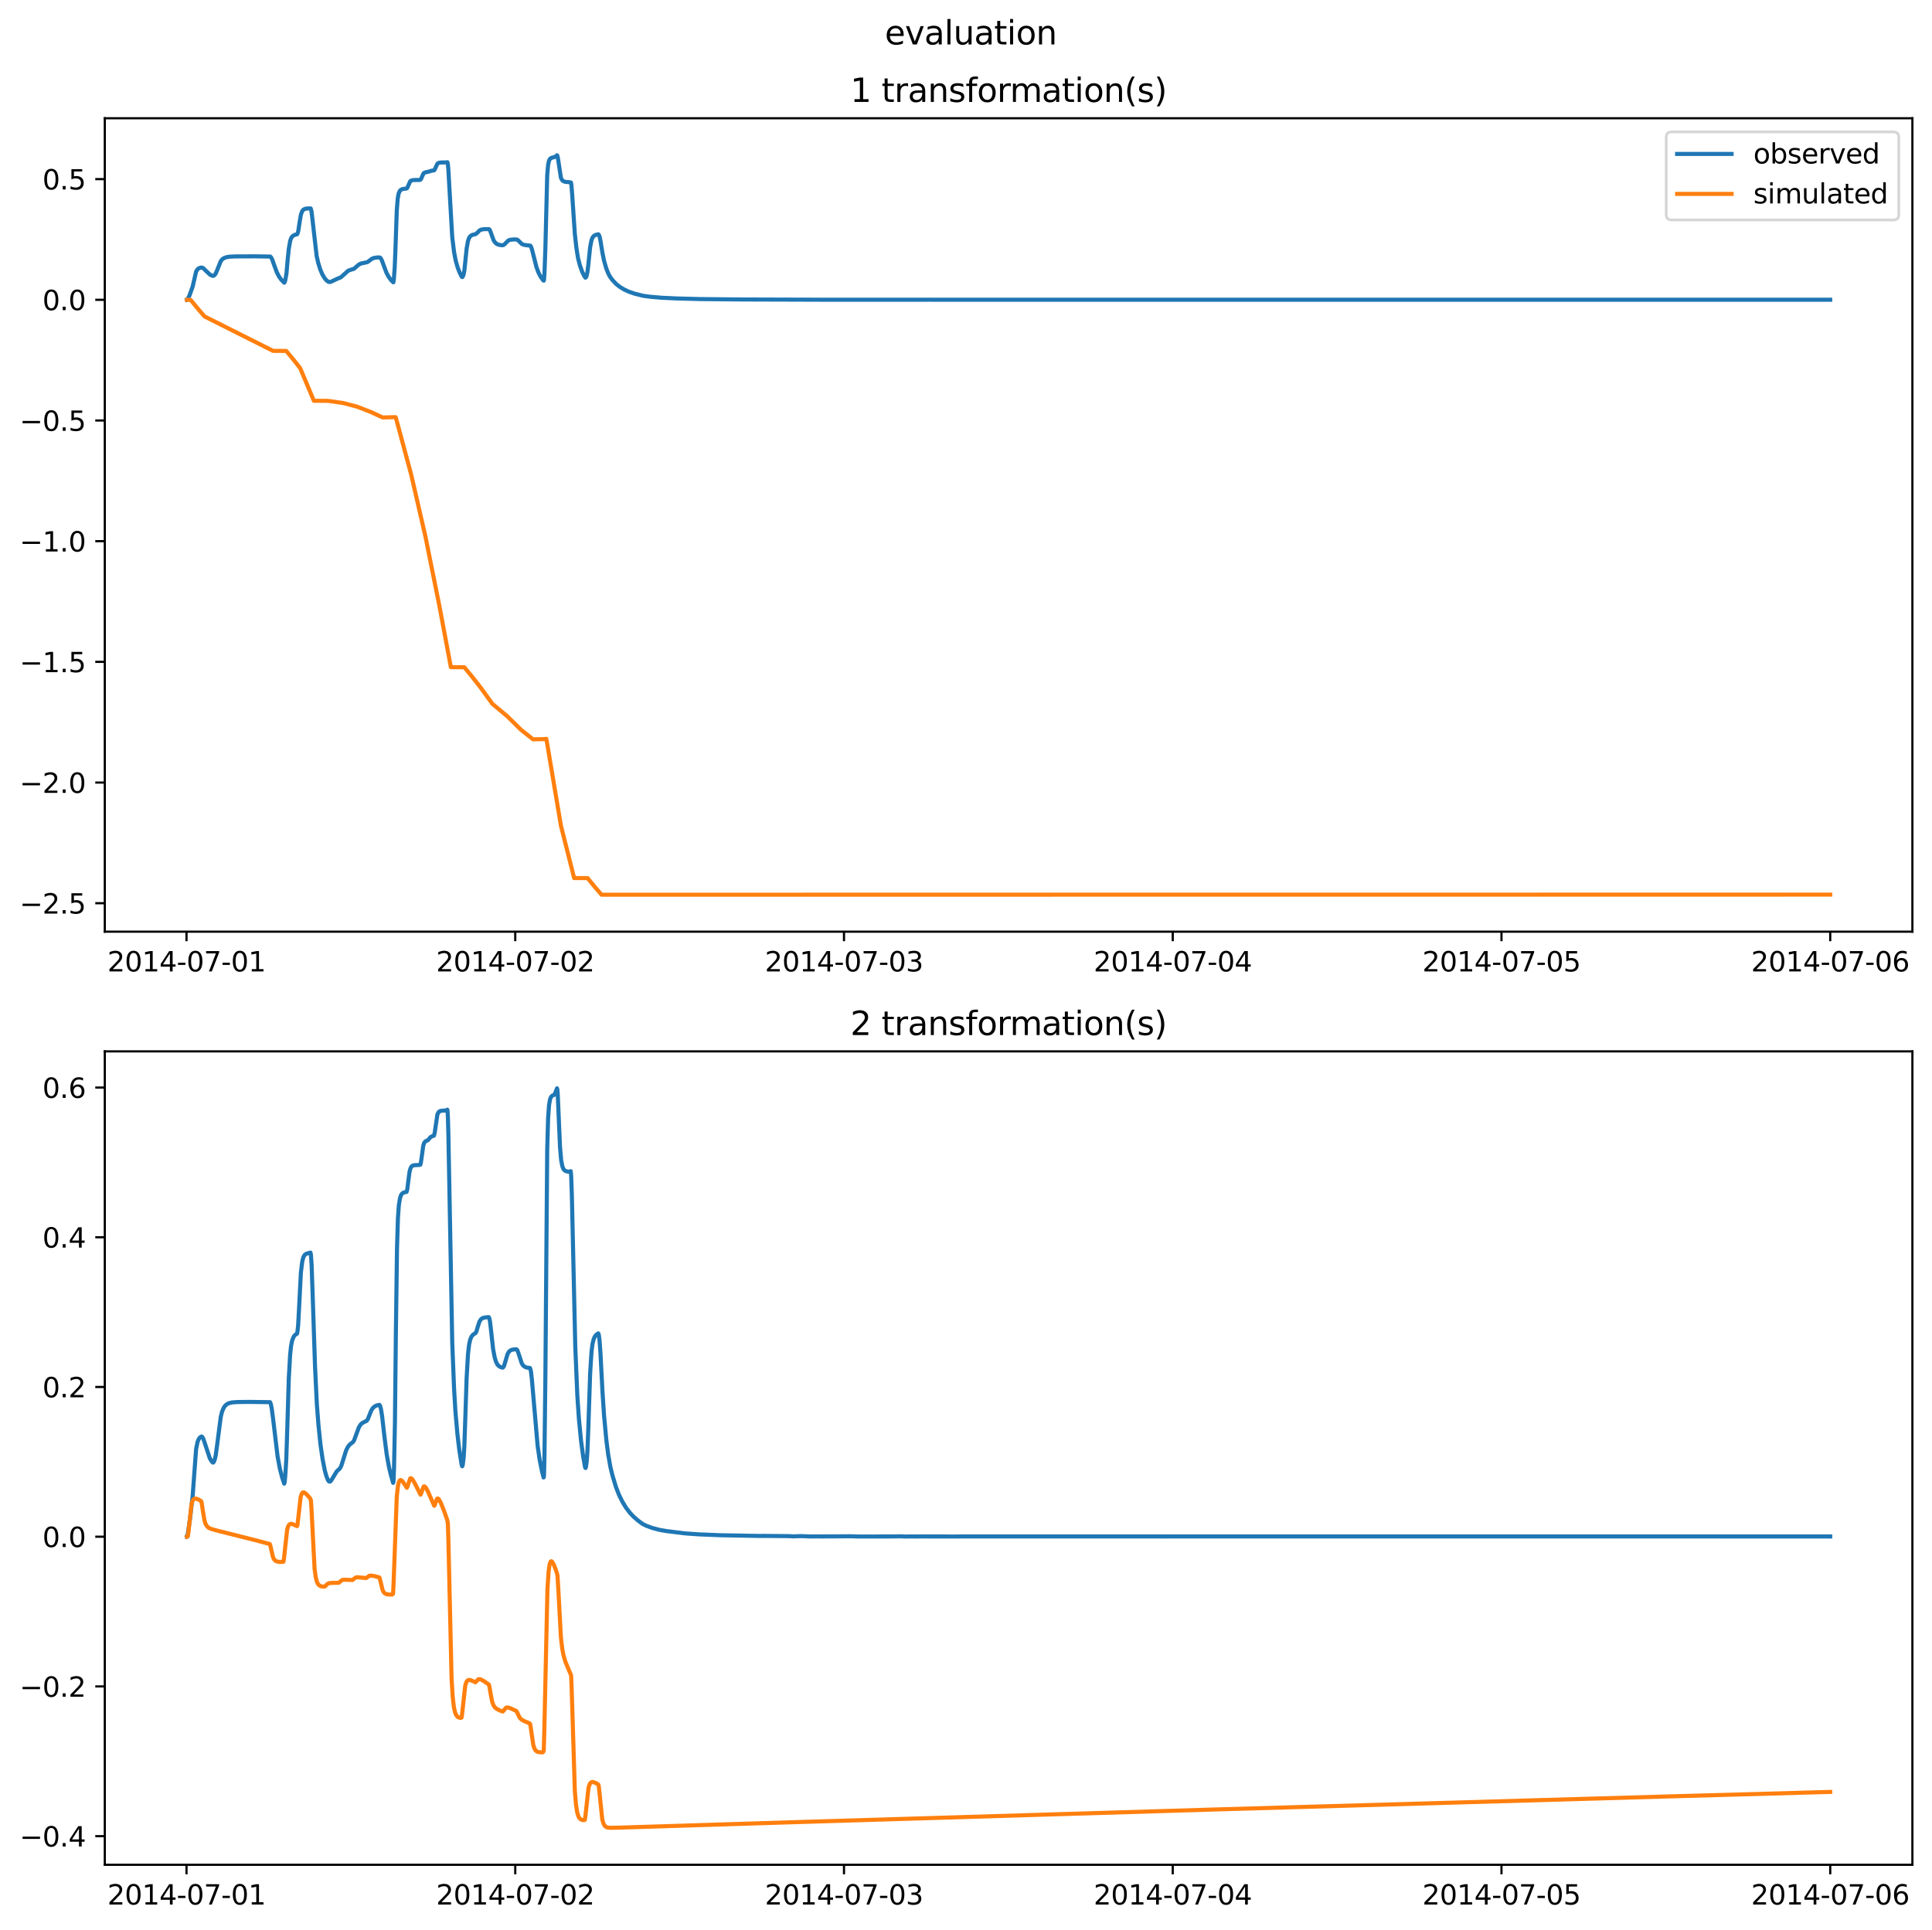 <?xml version="1.0" encoding="utf-8" standalone="no"?>
<!DOCTYPE svg PUBLIC "-//W3C//DTD SVG 1.1//EN"
  "http://www.w3.org/Graphics/SVG/1.1/DTD/svg11.dtd">
<svg xmlns:xlink="http://www.w3.org/1999/xlink" width="709.436pt" height="708.798pt" viewBox="0 0 709.436 708.798" xmlns="http://www.w3.org/2000/svg" version="1.1">
 <defs>
  <style type="text/css">*{stroke-linejoin: round; stroke-linecap: butt}</style>
 </defs>
 <g id="figure_1">
  <g id="patch_1">
   <path d="M 0 708.798 
L 709.436 708.798 
L 709.436 0 
L 0 0 
z
" style="fill: #ffffff"/>
  </g>
  <g id="axes_1">
   <g id="patch_2">
    <path d="M 38.483 342.2 
L 702.236 342.2 
L 702.236 43.44 
L 38.483 43.44 
z
" style="fill: #ffffff"/>
   </g>
   <g id="matplotlib.axis_1">
    <g id="xtick_1">
     <g id="line2d_1">
      <defs>
       <path id="ma57e300148" d="M 0 0 
L 0 3.5 
" style="stroke: #000000; stroke-width: 0.8"/>
      </defs>
      <g>
       <use xlink:href="#ma57e300148" x="68.486" y="342.2" style="stroke: #000000; stroke-width: 0.8"/>
      </g>
     </g>
     <g id="text_1">
      <!-- 2014-07-01 -->
      <g transform="translate(39.428 356.798) scale(0.1 -0.1)">
       <defs>
        <path id="DejaVuSans-32" d="M 1228 531 
L 3431 531 
L 3431 0 
L 469 0 
L 469 531 
Q 828 903 1448 1529 
Q 2069 2156 2228 2338 
Q 2531 2678 2651 2914 
Q 2772 3150 2772 3378 
Q 2772 3750 2511 3984 
Q 2250 4219 1831 4219 
Q 1534 4219 1204 4116 
Q 875 4013 500 3803 
L 500 4441 
Q 881 4594 1212 4672 
Q 1544 4750 1819 4750 
Q 2544 4750 2975 4387 
Q 3406 4025 3406 3419 
Q 3406 3131 3298 2873 
Q 3191 2616 2906 2266 
Q 2828 2175 2409 1742 
Q 1991 1309 1228 531 
z
" transform="scale(0.016)"/>
        <path id="DejaVuSans-30" d="M 2034 4250 
Q 1547 4250 1301 3770 
Q 1056 3291 1056 2328 
Q 1056 1369 1301 889 
Q 1547 409 2034 409 
Q 2525 409 2770 889 
Q 3016 1369 3016 2328 
Q 3016 3291 2770 3770 
Q 2525 4250 2034 4250 
z
M 2034 4750 
Q 2819 4750 3233 4129 
Q 3647 3509 3647 2328 
Q 3647 1150 3233 529 
Q 2819 -91 2034 -91 
Q 1250 -91 836 529 
Q 422 1150 422 2328 
Q 422 3509 836 4129 
Q 1250 4750 2034 4750 
z
" transform="scale(0.016)"/>
        <path id="DejaVuSans-31" d="M 794 531 
L 1825 531 
L 1825 4091 
L 703 3866 
L 703 4441 
L 1819 4666 
L 2450 4666 
L 2450 531 
L 3481 531 
L 3481 0 
L 794 0 
L 794 531 
z
" transform="scale(0.016)"/>
        <path id="DejaVuSans-34" d="M 2419 4116 
L 825 1625 
L 2419 1625 
L 2419 4116 
z
M 2253 4666 
L 3047 4666 
L 3047 1625 
L 3713 1625 
L 3713 1100 
L 3047 1100 
L 3047 0 
L 2419 0 
L 2419 1100 
L 313 1100 
L 313 1709 
L 2253 4666 
z
" transform="scale(0.016)"/>
        <path id="DejaVuSans-2d" d="M 313 2009 
L 1997 2009 
L 1997 1497 
L 313 1497 
L 313 2009 
z
" transform="scale(0.016)"/>
        <path id="DejaVuSans-37" d="M 525 4666 
L 3525 4666 
L 3525 4397 
L 1831 0 
L 1172 0 
L 2766 4134 
L 525 4134 
L 525 4666 
z
" transform="scale(0.016)"/>
       </defs>
       <use xlink:href="#DejaVuSans-32"/>
       <use xlink:href="#DejaVuSans-30" x="63.623"/>
       <use xlink:href="#DejaVuSans-31" x="127.246"/>
       <use xlink:href="#DejaVuSans-34" x="190.869"/>
       <use xlink:href="#DejaVuSans-2d" x="254.492"/>
       <use xlink:href="#DejaVuSans-30" x="290.576"/>
       <use xlink:href="#DejaVuSans-37" x="354.199"/>
       <use xlink:href="#DejaVuSans-2d" x="417.822"/>
       <use xlink:href="#DejaVuSans-30" x="453.906"/>
       <use xlink:href="#DejaVuSans-31" x="517.529"/>
      </g>
     </g>
    </g>
    <g id="xtick_2">
     <g id="line2d_2">
      <g>
       <use xlink:href="#ma57e300148" x="189.202" y="342.2" style="stroke: #000000; stroke-width: 0.8"/>
      </g>
     </g>
     <g id="text_2">
      <!-- 2014-07-02 -->
      <g transform="translate(160.144 356.798) scale(0.1 -0.1)">
       <use xlink:href="#DejaVuSans-32"/>
       <use xlink:href="#DejaVuSans-30" x="63.623"/>
       <use xlink:href="#DejaVuSans-31" x="127.246"/>
       <use xlink:href="#DejaVuSans-34" x="190.869"/>
       <use xlink:href="#DejaVuSans-2d" x="254.492"/>
       <use xlink:href="#DejaVuSans-30" x="290.576"/>
       <use xlink:href="#DejaVuSans-37" x="354.199"/>
       <use xlink:href="#DejaVuSans-2d" x="417.822"/>
       <use xlink:href="#DejaVuSans-30" x="453.906"/>
       <use xlink:href="#DejaVuSans-32" x="517.529"/>
      </g>
     </g>
    </g>
    <g id="xtick_3">
     <g id="line2d_3">
      <g>
       <use xlink:href="#ma57e300148" x="309.918" y="342.2" style="stroke: #000000; stroke-width: 0.8"/>
      </g>
     </g>
     <g id="text_3">
      <!-- 2014-07-03 -->
      <g transform="translate(280.86 356.798) scale(0.1 -0.1)">
       <defs>
        <path id="DejaVuSans-33" d="M 2597 2516 
Q 3050 2419 3304 2112 
Q 3559 1806 3559 1356 
Q 3559 666 3084 287 
Q 2609 -91 1734 -91 
Q 1441 -91 1130 -33 
Q 819 25 488 141 
L 488 750 
Q 750 597 1062 519 
Q 1375 441 1716 441 
Q 2309 441 2620 675 
Q 2931 909 2931 1356 
Q 2931 1769 2642 2001 
Q 2353 2234 1838 2234 
L 1294 2234 
L 1294 2753 
L 1863 2753 
Q 2328 2753 2575 2939 
Q 2822 3125 2822 3475 
Q 2822 3834 2567 4026 
Q 2313 4219 1838 4219 
Q 1578 4219 1281 4162 
Q 984 4106 628 3988 
L 628 4550 
Q 988 4650 1302 4700 
Q 1616 4750 1894 4750 
Q 2613 4750 3031 4423 
Q 3450 4097 3450 3541 
Q 3450 3153 3228 2886 
Q 3006 2619 2597 2516 
z
" transform="scale(0.016)"/>
       </defs>
       <use xlink:href="#DejaVuSans-32"/>
       <use xlink:href="#DejaVuSans-30" x="63.623"/>
       <use xlink:href="#DejaVuSans-31" x="127.246"/>
       <use xlink:href="#DejaVuSans-34" x="190.869"/>
       <use xlink:href="#DejaVuSans-2d" x="254.492"/>
       <use xlink:href="#DejaVuSans-30" x="290.576"/>
       <use xlink:href="#DejaVuSans-37" x="354.199"/>
       <use xlink:href="#DejaVuSans-2d" x="417.822"/>
       <use xlink:href="#DejaVuSans-30" x="453.906"/>
       <use xlink:href="#DejaVuSans-33" x="517.529"/>
      </g>
     </g>
    </g>
    <g id="xtick_4">
     <g id="line2d_4">
      <g>
       <use xlink:href="#ma57e300148" x="430.634" y="342.2" style="stroke: #000000; stroke-width: 0.8"/>
      </g>
     </g>
     <g id="text_4">
      <!-- 2014-07-04 -->
      <g transform="translate(401.576 356.798) scale(0.1 -0.1)">
       <use xlink:href="#DejaVuSans-32"/>
       <use xlink:href="#DejaVuSans-30" x="63.623"/>
       <use xlink:href="#DejaVuSans-31" x="127.246"/>
       <use xlink:href="#DejaVuSans-34" x="190.869"/>
       <use xlink:href="#DejaVuSans-2d" x="254.492"/>
       <use xlink:href="#DejaVuSans-30" x="290.576"/>
       <use xlink:href="#DejaVuSans-37" x="354.199"/>
       <use xlink:href="#DejaVuSans-2d" x="417.822"/>
       <use xlink:href="#DejaVuSans-30" x="453.906"/>
       <use xlink:href="#DejaVuSans-34" x="517.529"/>
      </g>
     </g>
    </g>
    <g id="xtick_5">
     <g id="line2d_5">
      <g>
       <use xlink:href="#ma57e300148" x="551.35" y="342.2" style="stroke: #000000; stroke-width: 0.8"/>
      </g>
     </g>
     <g id="text_5">
      <!-- 2014-07-05 -->
      <g transform="translate(522.292 356.798) scale(0.1 -0.1)">
       <defs>
        <path id="DejaVuSans-35" d="M 691 4666 
L 3169 4666 
L 3169 4134 
L 1269 4134 
L 1269 2991 
Q 1406 3038 1543 3061 
Q 1681 3084 1819 3084 
Q 2600 3084 3056 2656 
Q 3513 2228 3513 1497 
Q 3513 744 3044 326 
Q 2575 -91 1722 -91 
Q 1428 -91 1123 -41 
Q 819 9 494 109 
L 494 744 
Q 775 591 1075 516 
Q 1375 441 1709 441 
Q 2250 441 2565 725 
Q 2881 1009 2881 1497 
Q 2881 1984 2565 2268 
Q 2250 2553 1709 2553 
Q 1456 2553 1204 2497 
Q 953 2441 691 2322 
L 691 4666 
z
" transform="scale(0.016)"/>
       </defs>
       <use xlink:href="#DejaVuSans-32"/>
       <use xlink:href="#DejaVuSans-30" x="63.623"/>
       <use xlink:href="#DejaVuSans-31" x="127.246"/>
       <use xlink:href="#DejaVuSans-34" x="190.869"/>
       <use xlink:href="#DejaVuSans-2d" x="254.492"/>
       <use xlink:href="#DejaVuSans-30" x="290.576"/>
       <use xlink:href="#DejaVuSans-37" x="354.199"/>
       <use xlink:href="#DejaVuSans-2d" x="417.822"/>
       <use xlink:href="#DejaVuSans-30" x="453.906"/>
       <use xlink:href="#DejaVuSans-35" x="517.529"/>
      </g>
     </g>
    </g>
    <g id="xtick_6">
     <g id="line2d_6">
      <g>
       <use xlink:href="#ma57e300148" x="672.066" y="342.2" style="stroke: #000000; stroke-width: 0.8"/>
      </g>
     </g>
     <g id="text_6">
      <!-- 2014-07-06 -->
      <g transform="translate(643.008 356.798) scale(0.1 -0.1)">
       <defs>
        <path id="DejaVuSans-36" d="M 2113 2584 
Q 1688 2584 1439 2293 
Q 1191 2003 1191 1497 
Q 1191 994 1439 701 
Q 1688 409 2113 409 
Q 2538 409 2786 701 
Q 3034 994 3034 1497 
Q 3034 2003 2786 2293 
Q 2538 2584 2113 2584 
z
M 3366 4563 
L 3366 3988 
Q 3128 4100 2886 4159 
Q 2644 4219 2406 4219 
Q 1781 4219 1451 3797 
Q 1122 3375 1075 2522 
Q 1259 2794 1537 2939 
Q 1816 3084 2150 3084 
Q 2853 3084 3261 2657 
Q 3669 2231 3669 1497 
Q 3669 778 3244 343 
Q 2819 -91 2113 -91 
Q 1303 -91 875 529 
Q 447 1150 447 2328 
Q 447 3434 972 4092 
Q 1497 4750 2381 4750 
Q 2619 4750 2861 4703 
Q 3103 4656 3366 4563 
z
" transform="scale(0.016)"/>
       </defs>
       <use xlink:href="#DejaVuSans-32"/>
       <use xlink:href="#DejaVuSans-30" x="63.623"/>
       <use xlink:href="#DejaVuSans-31" x="127.246"/>
       <use xlink:href="#DejaVuSans-34" x="190.869"/>
       <use xlink:href="#DejaVuSans-2d" x="254.492"/>
       <use xlink:href="#DejaVuSans-30" x="290.576"/>
       <use xlink:href="#DejaVuSans-37" x="354.199"/>
       <use xlink:href="#DejaVuSans-2d" x="417.822"/>
       <use xlink:href="#DejaVuSans-30" x="453.906"/>
       <use xlink:href="#DejaVuSans-36" x="517.529"/>
      </g>
     </g>
    </g>
   </g>
   <g id="matplotlib.axis_2">
    <g id="ytick_1">
     <g id="line2d_7">
      <defs>
       <path id="m53022ebd0b" d="M 0 0 
L -3.5 0 
" style="stroke: #000000; stroke-width: 0.8"/>
      </defs>
      <g>
       <use xlink:href="#m53022ebd0b" x="38.483" y="331.745" style="stroke: #000000; stroke-width: 0.8"/>
      </g>
     </g>
     <g id="text_7">
      <!-- −2.5 -->
      <g transform="translate(7.2 335.544) scale(0.1 -0.1)">
       <defs>
        <path id="DejaVuSans-2212" d="M 678 2272 
L 4684 2272 
L 4684 1741 
L 678 1741 
L 678 2272 
z
" transform="scale(0.016)"/>
        <path id="DejaVuSans-2e" d="M 684 794 
L 1344 794 
L 1344 0 
L 684 0 
L 684 794 
z
" transform="scale(0.016)"/>
       </defs>
       <use xlink:href="#DejaVuSans-2212"/>
       <use xlink:href="#DejaVuSans-32" x="83.789"/>
       <use xlink:href="#DejaVuSans-2e" x="147.412"/>
       <use xlink:href="#DejaVuSans-35" x="179.199"/>
      </g>
     </g>
    </g>
    <g id="ytick_2">
     <g id="line2d_8">
      <g>
       <use xlink:href="#m53022ebd0b" x="38.483" y="287.419" style="stroke: #000000; stroke-width: 0.8"/>
      </g>
     </g>
     <g id="text_8">
      <!-- −2.0 -->
      <g transform="translate(7.2 291.218) scale(0.1 -0.1)">
       <use xlink:href="#DejaVuSans-2212"/>
       <use xlink:href="#DejaVuSans-32" x="83.789"/>
       <use xlink:href="#DejaVuSans-2e" x="147.412"/>
       <use xlink:href="#DejaVuSans-30" x="179.199"/>
      </g>
     </g>
    </g>
    <g id="ytick_3">
     <g id="line2d_9">
      <g>
       <use xlink:href="#m53022ebd0b" x="38.483" y="243.093" style="stroke: #000000; stroke-width: 0.8"/>
      </g>
     </g>
     <g id="text_9">
      <!-- −1.5 -->
      <g transform="translate(7.2 246.892) scale(0.1 -0.1)">
       <use xlink:href="#DejaVuSans-2212"/>
       <use xlink:href="#DejaVuSans-31" x="83.789"/>
       <use xlink:href="#DejaVuSans-2e" x="147.412"/>
       <use xlink:href="#DejaVuSans-35" x="179.199"/>
      </g>
     </g>
    </g>
    <g id="ytick_4">
     <g id="line2d_10">
      <g>
       <use xlink:href="#m53022ebd0b" x="38.483" y="198.767" style="stroke: #000000; stroke-width: 0.8"/>
      </g>
     </g>
     <g id="text_10">
      <!-- −1.0 -->
      <g transform="translate(7.2 202.566) scale(0.1 -0.1)">
       <use xlink:href="#DejaVuSans-2212"/>
       <use xlink:href="#DejaVuSans-31" x="83.789"/>
       <use xlink:href="#DejaVuSans-2e" x="147.412"/>
       <use xlink:href="#DejaVuSans-30" x="179.199"/>
      </g>
     </g>
    </g>
    <g id="ytick_5">
     <g id="line2d_11">
      <g>
       <use xlink:href="#m53022ebd0b" x="38.483" y="154.44" style="stroke: #000000; stroke-width: 0.8"/>
      </g>
     </g>
     <g id="text_11">
      <!-- −0.5 -->
      <g transform="translate(7.2 158.24) scale(0.1 -0.1)">
       <use xlink:href="#DejaVuSans-2212"/>
       <use xlink:href="#DejaVuSans-30" x="83.789"/>
       <use xlink:href="#DejaVuSans-2e" x="147.412"/>
       <use xlink:href="#DejaVuSans-35" x="179.199"/>
      </g>
     </g>
    </g>
    <g id="ytick_6">
     <g id="line2d_12">
      <g>
       <use xlink:href="#m53022ebd0b" x="38.483" y="110.114" style="stroke: #000000; stroke-width: 0.8"/>
      </g>
     </g>
     <g id="text_12">
      <!-- 0.0 -->
      <g transform="translate(15.58 113.913) scale(0.1 -0.1)">
       <use xlink:href="#DejaVuSans-30"/>
       <use xlink:href="#DejaVuSans-2e" x="63.623"/>
       <use xlink:href="#DejaVuSans-30" x="95.41"/>
      </g>
     </g>
    </g>
    <g id="ytick_7">
     <g id="line2d_13">
      <g>
       <use xlink:href="#m53022ebd0b" x="38.483" y="65.788" style="stroke: #000000; stroke-width: 0.8"/>
      </g>
     </g>
     <g id="text_13">
      <!-- 0.5 -->
      <g transform="translate(15.58 69.587) scale(0.1 -0.1)">
       <use xlink:href="#DejaVuSans-30"/>
       <use xlink:href="#DejaVuSans-2e" x="63.623"/>
       <use xlink:href="#DejaVuSans-35" x="95.41"/>
      </g>
     </g>
    </g>
   </g>
   <g id="line2d_14">
    <path d="M 68.653 110.114 
L 68.821 110.041 
L 69.576 108.541 
L 70.749 105.261 
L 72.007 99.755 
L 72.51 98.936 
L 73.013 98.527 
L 73.767 98.277 
L 74.186 98.273 
L 74.689 98.537 
L 75.528 99.382 
L 77.12 100.878 
L 77.959 101.287 
L 78.378 101.311 
L 78.797 101.038 
L 79.216 100.466 
L 79.719 99.278 
L 81.06 95.931 
L 81.563 95.279 
L 82.234 94.8 
L 83.072 94.479 
L 84.246 94.282 
L 86.426 94.176 
L 93.886 94.15 
L 99.252 94.233 
L 99.587 94.588 
L 100.006 95.437 
L 100.761 97.599 
L 101.683 100.086 
L 102.521 101.676 
L 103.359 102.82 
L 104.365 103.831 
L 104.533 103.623 
L 104.784 102.778 
L 105.204 100.351 
L 105.623 95.476 
L 106.042 91.385 
L 106.545 88.534 
L 106.88 87.521 
L 107.299 86.858 
L 108.054 86.324 
L 108.808 86.11 
L 109.06 86.079 
L 109.311 85.64 
L 109.563 84.697 
L 109.982 81.796 
L 110.485 78.849 
L 110.988 77.517 
L 111.407 77.017 
L 111.91 76.74 
L 112.664 76.584 
L 114.09 76.553 
L 114.341 77.407 
L 114.593 79.316 
L 116.269 94.001 
L 116.856 96.581 
L 117.61 99.009 
L 118.365 100.761 
L 119.203 102.178 
L 119.874 102.966 
L 120.628 103.514 
L 121.131 103.592 
L 121.718 103.407 
L 124.149 102.244 
L 124.904 101.985 
L 125.491 101.571 
L 127.838 99.432 
L 128.76 99.106 
L 130.017 98.708 
L 131.023 97.802 
L 131.862 97.111 
L 132.616 96.76 
L 133.79 96.525 
L 134.88 96.296 
L 135.466 95.875 
L 136.556 95.039 
L 137.394 94.726 
L 138.568 94.547 
L 139.49 94.572 
L 139.826 94.893 
L 140.245 95.681 
L 140.915 97.526 
L 141.921 100.198 
L 142.76 101.753 
L 143.598 102.874 
L 144.436 103.692 
L 144.604 102.884 
L 144.939 98.212 
L 145.191 92.062 
L 145.694 77.427 
L 146.029 73.063 
L 146.364 71.181 
L 146.784 70.154 
L 147.203 69.702 
L 147.789 69.441 
L 148.712 69.32 
L 149.382 69.212 
L 149.634 68.819 
L 150.64 66.566 
L 151.143 66.261 
L 151.897 66.133 
L 153.993 66.094 
L 154.412 66.005 
L 154.664 65.603 
L 155.502 63.708 
L 155.921 63.39 
L 156.508 63.241 
L 157.514 63.02 
L 158.436 62.722 
L 159.442 62.55 
L 159.61 62.304 
L 160.616 60.109 
L 161.119 59.813 
L 161.873 59.684 
L 163.969 59.645 
L 164.304 59.577 
L 164.472 60.455 
L 164.639 62.352 
L 166.065 87.145 
L 166.735 92.578 
L 167.322 95.67 
L 168.076 98.307 
L 168.831 100.24 
L 169.585 101.693 
L 169.753 101.771 
L 169.921 101.613 
L 170.256 100.712 
L 170.508 99.422 
L 170.843 96.227 
L 171.346 91.321 
L 171.849 88.497 
L 172.268 87.328 
L 172.771 86.67 
L 173.442 86.275 
L 174.28 86.077 
L 174.783 85.919 
L 175.202 85.538 
L 176.124 84.602 
L 176.795 84.311 
L 177.801 84.165 
L 179.561 84.154 
L 179.813 84.417 
L 180.148 85.188 
L 181.238 88.23 
L 181.825 89.093 
L 182.412 89.594 
L 183.166 89.905 
L 184.256 90.077 
L 184.843 90.028 
L 185.262 89.728 
L 186.687 88.295 
L 187.441 88.052 
L 188.783 87.93 
L 189.872 87.989 
L 190.292 88.303 
L 191.633 89.616 
L 192.387 89.924 
L 193.477 90.088 
L 194.735 90.224 
L 195.07 90.765 
L 195.405 91.861 
L 196.998 98.141 
L 197.752 100.163 
L 198.591 101.746 
L 199.513 103.014 
L 199.681 103.077 
L 199.764 102.765 
L 199.932 100.467 
L 200.267 91.058 
L 200.938 64.279 
L 201.273 60.501 
L 201.609 59.012 
L 201.944 58.373 
L 202.363 58.025 
L 202.95 57.856 
L 203.788 57.634 
L 204.543 57.02 
L 204.71 57.332 
L 204.878 58.112 
L 205.968 65.283 
L 206.387 66.115 
L 206.89 66.566 
L 207.561 66.785 
L 208.734 66.885 
L 209.656 67.02 
L 209.824 67.952 
L 210.076 71.026 
L 211.082 85.956 
L 211.668 91.137 
L 212.255 94.798 
L 212.926 97.418 
L 213.764 99.796 
L 214.602 101.49 
L 214.938 101.976 
L 215.105 101.927 
L 215.357 101.428 
L 215.692 100.087 
L 216.028 97.313 
L 216.698 90.799 
L 217.201 88.21 
L 217.537 87.346 
L 218.039 86.684 
L 218.626 86.315 
L 219.465 86.088 
L 219.716 86.044 
L 219.884 86.216 
L 220.135 86.807 
L 220.471 88.259 
L 221.225 92.902 
L 221.812 95.779 
L 222.65 98.669 
L 223.405 100.536 
L 224.075 101.754 
L 224.914 102.877 
L 226.339 104.371 
L 227.596 105.369 
L 229.189 106.33 
L 230.949 107.143 
L 233.045 107.864 
L 236.063 108.621 
L 238.746 108.997 
L 242.937 109.357 
L 248.721 109.625 
L 257.188 109.846 
L 272.446 109.996 
L 298.517 110.072 
L 301.367 110.083 
L 316.373 110.083 
L 326.935 110.086 
L 340.684 110.082 
L 356.779 110.083 
L 447.735 110.084 
L 460.226 110.084 
L 672.066 110.087 
L 672.066 110.087 
" clip-path="url(#p49dc0b47d9)" style="fill: none; stroke: #1f77b4; stroke-width: 1.5; stroke-linecap: square"/>
   </g>
   <g id="line2d_15">
    <path d="M 68.653 110.114 
L 69.995 110.15 
L 72.845 113.609 
L 75.108 116.226 
L 100.258 128.868 
L 105.12 128.903 
L 107.97 132.362 
L 110.233 135.244 
L 115.263 147.211 
L 119.79 147.209 
L 120.964 147.308 
L 126.077 148.034 
L 131.107 149.362 
L 136.221 151.342 
L 140.496 153.328 
L 144.855 153.22 
L 145.275 153.224 
L 145.61 154.329 
L 150.975 174.268 
L 156.173 196.856 
L 161.286 222.247 
L 165.562 245.047 
L 167.657 245.052 
L 170.508 245.086 
L 173.358 248.545 
L 176.376 252.388 
L 180.819 258.523 
L 186.268 263.079 
L 191.381 268.102 
L 195.741 271.548 
L 199.681 271.471 
L 200.603 271.375 
L 200.938 273.218 
L 205.968 303.236 
L 210.83 322.502 
L 213.68 322.506 
L 215.776 322.54 
L 218.626 325.998 
L 220.89 328.619 
L 230.195 328.619 
L 672.066 328.587 
L 672.066 328.587 
" clip-path="url(#p49dc0b47d9)" style="fill: none; stroke: #ff7f0e; stroke-width: 1.5; stroke-linecap: square"/>
   </g>
   <g id="patch_3">
    <path d="M 38.483 342.2 
L 38.483 43.44 
" style="fill: none; stroke: #000000; stroke-width: 0.8; stroke-linejoin: miter; stroke-linecap: square"/>
   </g>
   <g id="patch_4">
    <path d="M 702.236 342.2 
L 702.236 43.44 
" style="fill: none; stroke: #000000; stroke-width: 0.8; stroke-linejoin: miter; stroke-linecap: square"/>
   </g>
   <g id="patch_5">
    <path d="M 38.483 342.2 
L 702.236 342.2 
" style="fill: none; stroke: #000000; stroke-width: 0.8; stroke-linejoin: miter; stroke-linecap: square"/>
   </g>
   <g id="patch_6">
    <path d="M 38.483 43.44 
L 702.236 43.44 
" style="fill: none; stroke: #000000; stroke-width: 0.8; stroke-linejoin: miter; stroke-linecap: square"/>
   </g>
   <g id="text_14">
    <!-- 1 transformation(s) -->
    <g transform="translate(312.245 37.44) scale(0.12 -0.12)">
     <defs>
      <path id="DejaVuSans-20" transform="scale(0.016)"/>
      <path id="DejaVuSans-74" d="M 1172 4494 
L 1172 3500 
L 2356 3500 
L 2356 3053 
L 1172 3053 
L 1172 1153 
Q 1172 725 1289 603 
Q 1406 481 1766 481 
L 2356 481 
L 2356 0 
L 1766 0 
Q 1100 0 847 248 
Q 594 497 594 1153 
L 594 3053 
L 172 3053 
L 172 3500 
L 594 3500 
L 594 4494 
L 1172 4494 
z
" transform="scale(0.016)"/>
      <path id="DejaVuSans-72" d="M 2631 2963 
Q 2534 3019 2420 3045 
Q 2306 3072 2169 3072 
Q 1681 3072 1420 2755 
Q 1159 2438 1159 1844 
L 1159 0 
L 581 0 
L 581 3500 
L 1159 3500 
L 1159 2956 
Q 1341 3275 1631 3429 
Q 1922 3584 2338 3584 
Q 2397 3584 2469 3576 
Q 2541 3569 2628 3553 
L 2631 2963 
z
" transform="scale(0.016)"/>
      <path id="DejaVuSans-61" d="M 2194 1759 
Q 1497 1759 1228 1600 
Q 959 1441 959 1056 
Q 959 750 1161 570 
Q 1363 391 1709 391 
Q 2188 391 2477 730 
Q 2766 1069 2766 1631 
L 2766 1759 
L 2194 1759 
z
M 3341 1997 
L 3341 0 
L 2766 0 
L 2766 531 
Q 2569 213 2275 61 
Q 1981 -91 1556 -91 
Q 1019 -91 701 211 
Q 384 513 384 1019 
Q 384 1609 779 1909 
Q 1175 2209 1959 2209 
L 2766 2209 
L 2766 2266 
Q 2766 2663 2505 2880 
Q 2244 3097 1772 3097 
Q 1472 3097 1187 3025 
Q 903 2953 641 2809 
L 641 3341 
Q 956 3463 1253 3523 
Q 1550 3584 1831 3584 
Q 2591 3584 2966 3190 
Q 3341 2797 3341 1997 
z
" transform="scale(0.016)"/>
      <path id="DejaVuSans-6e" d="M 3513 2113 
L 3513 0 
L 2938 0 
L 2938 2094 
Q 2938 2591 2744 2837 
Q 2550 3084 2163 3084 
Q 1697 3084 1428 2787 
Q 1159 2491 1159 1978 
L 1159 0 
L 581 0 
L 581 3500 
L 1159 3500 
L 1159 2956 
Q 1366 3272 1645 3428 
Q 1925 3584 2291 3584 
Q 2894 3584 3203 3211 
Q 3513 2838 3513 2113 
z
" transform="scale(0.016)"/>
      <path id="DejaVuSans-73" d="M 2834 3397 
L 2834 2853 
Q 2591 2978 2328 3040 
Q 2066 3103 1784 3103 
Q 1356 3103 1142 2972 
Q 928 2841 928 2578 
Q 928 2378 1081 2264 
Q 1234 2150 1697 2047 
L 1894 2003 
Q 2506 1872 2764 1633 
Q 3022 1394 3022 966 
Q 3022 478 2636 193 
Q 2250 -91 1575 -91 
Q 1294 -91 989 -36 
Q 684 19 347 128 
L 347 722 
Q 666 556 975 473 
Q 1284 391 1588 391 
Q 1994 391 2212 530 
Q 2431 669 2431 922 
Q 2431 1156 2273 1281 
Q 2116 1406 1581 1522 
L 1381 1569 
Q 847 1681 609 1914 
Q 372 2147 372 2553 
Q 372 3047 722 3315 
Q 1072 3584 1716 3584 
Q 2034 3584 2315 3537 
Q 2597 3491 2834 3397 
z
" transform="scale(0.016)"/>
      <path id="DejaVuSans-66" d="M 2375 4863 
L 2375 4384 
L 1825 4384 
Q 1516 4384 1395 4259 
Q 1275 4134 1275 3809 
L 1275 3500 
L 2222 3500 
L 2222 3053 
L 1275 3053 
L 1275 0 
L 697 0 
L 697 3053 
L 147 3053 
L 147 3500 
L 697 3500 
L 697 3744 
Q 697 4328 969 4595 
Q 1241 4863 1831 4863 
L 2375 4863 
z
" transform="scale(0.016)"/>
      <path id="DejaVuSans-6f" d="M 1959 3097 
Q 1497 3097 1228 2736 
Q 959 2375 959 1747 
Q 959 1119 1226 758 
Q 1494 397 1959 397 
Q 2419 397 2687 759 
Q 2956 1122 2956 1747 
Q 2956 2369 2687 2733 
Q 2419 3097 1959 3097 
z
M 1959 3584 
Q 2709 3584 3137 3096 
Q 3566 2609 3566 1747 
Q 3566 888 3137 398 
Q 2709 -91 1959 -91 
Q 1206 -91 779 398 
Q 353 888 353 1747 
Q 353 2609 779 3096 
Q 1206 3584 1959 3584 
z
" transform="scale(0.016)"/>
      <path id="DejaVuSans-6d" d="M 3328 2828 
Q 3544 3216 3844 3400 
Q 4144 3584 4550 3584 
Q 5097 3584 5394 3201 
Q 5691 2819 5691 2113 
L 5691 0 
L 5113 0 
L 5113 2094 
Q 5113 2597 4934 2840 
Q 4756 3084 4391 3084 
Q 3944 3084 3684 2787 
Q 3425 2491 3425 1978 
L 3425 0 
L 2847 0 
L 2847 2094 
Q 2847 2600 2669 2842 
Q 2491 3084 2119 3084 
Q 1678 3084 1418 2786 
Q 1159 2488 1159 1978 
L 1159 0 
L 581 0 
L 581 3500 
L 1159 3500 
L 1159 2956 
Q 1356 3278 1631 3431 
Q 1906 3584 2284 3584 
Q 2666 3584 2933 3390 
Q 3200 3197 3328 2828 
z
" transform="scale(0.016)"/>
      <path id="DejaVuSans-69" d="M 603 3500 
L 1178 3500 
L 1178 0 
L 603 0 
L 603 3500 
z
M 603 4863 
L 1178 4863 
L 1178 4134 
L 603 4134 
L 603 4863 
z
" transform="scale(0.016)"/>
      <path id="DejaVuSans-28" d="M 1984 4856 
Q 1566 4138 1362 3434 
Q 1159 2731 1159 2009 
Q 1159 1288 1364 580 
Q 1569 -128 1984 -844 
L 1484 -844 
Q 1016 -109 783 600 
Q 550 1309 550 2009 
Q 550 2706 781 3412 
Q 1013 4119 1484 4856 
L 1984 4856 
z
" transform="scale(0.016)"/>
      <path id="DejaVuSans-29" d="M 513 4856 
L 1013 4856 
Q 1481 4119 1714 3412 
Q 1947 2706 1947 2009 
Q 1947 1309 1714 600 
Q 1481 -109 1013 -844 
L 513 -844 
Q 928 -128 1133 580 
Q 1338 1288 1338 2009 
Q 1338 2731 1133 3434 
Q 928 4138 513 4856 
z
" transform="scale(0.016)"/>
     </defs>
     <use xlink:href="#DejaVuSans-31"/>
     <use xlink:href="#DejaVuSans-20" x="63.623"/>
     <use xlink:href="#DejaVuSans-74" x="95.41"/>
     <use xlink:href="#DejaVuSans-72" x="134.619"/>
     <use xlink:href="#DejaVuSans-61" x="175.732"/>
     <use xlink:href="#DejaVuSans-6e" x="237.012"/>
     <use xlink:href="#DejaVuSans-73" x="300.391"/>
     <use xlink:href="#DejaVuSans-66" x="352.49"/>
     <use xlink:href="#DejaVuSans-6f" x="387.695"/>
     <use xlink:href="#DejaVuSans-72" x="448.877"/>
     <use xlink:href="#DejaVuSans-6d" x="488.24"/>
     <use xlink:href="#DejaVuSans-61" x="585.652"/>
     <use xlink:href="#DejaVuSans-74" x="646.932"/>
     <use xlink:href="#DejaVuSans-69" x="686.141"/>
     <use xlink:href="#DejaVuSans-6f" x="713.924"/>
     <use xlink:href="#DejaVuSans-6e" x="775.105"/>
     <use xlink:href="#DejaVuSans-28" x="838.484"/>
     <use xlink:href="#DejaVuSans-73" x="877.498"/>
     <use xlink:href="#DejaVuSans-29" x="929.598"/>
    </g>
   </g>
   <g id="legend_1">
    <g id="patch_7">
     <path d="M 613.843 80.796 
L 695.236 80.796 
Q 697.236 80.796 697.236 78.796 
L 697.236 50.44 
Q 697.236 48.44 695.236 48.44 
L 613.843 48.44 
Q 611.843 48.44 611.843 50.44 
L 611.843 78.796 
Q 611.843 80.796 613.843 80.796 
z
" style="fill: #ffffff; opacity: 0.8; stroke: #cccccc; stroke-linejoin: miter"/>
    </g>
    <g id="line2d_16">
     <path d="M 615.843 56.538 
L 625.843 56.538 
L 635.843 56.538 
" style="fill: none; stroke: #1f77b4; stroke-width: 1.5; stroke-linecap: square"/>
    </g>
    <g id="text_15">
     <!-- observed -->
     <g transform="translate(643.843 60.038) scale(0.1 -0.1)">
      <defs>
       <path id="DejaVuSans-62" d="M 3116 1747 
Q 3116 2381 2855 2742 
Q 2594 3103 2138 3103 
Q 1681 3103 1420 2742 
Q 1159 2381 1159 1747 
Q 1159 1113 1420 752 
Q 1681 391 2138 391 
Q 2594 391 2855 752 
Q 3116 1113 3116 1747 
z
M 1159 2969 
Q 1341 3281 1617 3432 
Q 1894 3584 2278 3584 
Q 2916 3584 3314 3078 
Q 3713 2572 3713 1747 
Q 3713 922 3314 415 
Q 2916 -91 2278 -91 
Q 1894 -91 1617 61 
Q 1341 213 1159 525 
L 1159 0 
L 581 0 
L 581 4863 
L 1159 4863 
L 1159 2969 
z
" transform="scale(0.016)"/>
       <path id="DejaVuSans-65" d="M 3597 1894 
L 3597 1613 
L 953 1613 
Q 991 1019 1311 708 
Q 1631 397 2203 397 
Q 2534 397 2845 478 
Q 3156 559 3463 722 
L 3463 178 
Q 3153 47 2828 -22 
Q 2503 -91 2169 -91 
Q 1331 -91 842 396 
Q 353 884 353 1716 
Q 353 2575 817 3079 
Q 1281 3584 2069 3584 
Q 2775 3584 3186 3129 
Q 3597 2675 3597 1894 
z
M 3022 2063 
Q 3016 2534 2758 2815 
Q 2500 3097 2075 3097 
Q 1594 3097 1305 2825 
Q 1016 2553 972 2059 
L 3022 2063 
z
" transform="scale(0.016)"/>
       <path id="DejaVuSans-76" d="M 191 3500 
L 800 3500 
L 1894 563 
L 2988 3500 
L 3597 3500 
L 2284 0 
L 1503 0 
L 191 3500 
z
" transform="scale(0.016)"/>
       <path id="DejaVuSans-64" d="M 2906 2969 
L 2906 4863 
L 3481 4863 
L 3481 0 
L 2906 0 
L 2906 525 
Q 2725 213 2448 61 
Q 2172 -91 1784 -91 
Q 1150 -91 751 415 
Q 353 922 353 1747 
Q 353 2572 751 3078 
Q 1150 3584 1784 3584 
Q 2172 3584 2448 3432 
Q 2725 3281 2906 2969 
z
M 947 1747 
Q 947 1113 1208 752 
Q 1469 391 1925 391 
Q 2381 391 2643 752 
Q 2906 1113 2906 1747 
Q 2906 2381 2643 2742 
Q 2381 3103 1925 3103 
Q 1469 3103 1208 2742 
Q 947 2381 947 1747 
z
" transform="scale(0.016)"/>
      </defs>
      <use xlink:href="#DejaVuSans-6f"/>
      <use xlink:href="#DejaVuSans-62" x="61.182"/>
      <use xlink:href="#DejaVuSans-73" x="124.658"/>
      <use xlink:href="#DejaVuSans-65" x="176.758"/>
      <use xlink:href="#DejaVuSans-72" x="238.281"/>
      <use xlink:href="#DejaVuSans-76" x="279.395"/>
      <use xlink:href="#DejaVuSans-65" x="338.574"/>
      <use xlink:href="#DejaVuSans-64" x="400.098"/>
     </g>
    </g>
    <g id="line2d_17">
     <path d="M 615.843 71.217 
L 625.843 71.217 
L 635.843 71.217 
" style="fill: none; stroke: #ff7f0e; stroke-width: 1.5; stroke-linecap: square"/>
    </g>
    <g id="text_16">
     <!-- simulated -->
     <g transform="translate(643.843 74.717) scale(0.1 -0.1)">
      <defs>
       <path id="DejaVuSans-75" d="M 544 1381 
L 544 3500 
L 1119 3500 
L 1119 1403 
Q 1119 906 1312 657 
Q 1506 409 1894 409 
Q 2359 409 2629 706 
Q 2900 1003 2900 1516 
L 2900 3500 
L 3475 3500 
L 3475 0 
L 2900 0 
L 2900 538 
Q 2691 219 2414 64 
Q 2138 -91 1772 -91 
Q 1169 -91 856 284 
Q 544 659 544 1381 
z
M 1991 3584 
L 1991 3584 
z
" transform="scale(0.016)"/>
       <path id="DejaVuSans-6c" d="M 603 4863 
L 1178 4863 
L 1178 0 
L 603 0 
L 603 4863 
z
" transform="scale(0.016)"/>
      </defs>
      <use xlink:href="#DejaVuSans-73"/>
      <use xlink:href="#DejaVuSans-69" x="52.1"/>
      <use xlink:href="#DejaVuSans-6d" x="79.883"/>
      <use xlink:href="#DejaVuSans-75" x="177.295"/>
      <use xlink:href="#DejaVuSans-6c" x="240.674"/>
      <use xlink:href="#DejaVuSans-61" x="268.457"/>
      <use xlink:href="#DejaVuSans-74" x="329.736"/>
      <use xlink:href="#DejaVuSans-65" x="368.945"/>
      <use xlink:href="#DejaVuSans-64" x="430.469"/>
     </g>
    </g>
   </g>
  </g>
  <g id="axes_2">
   <g id="patch_8">
    <path d="M 38.483 684.92 
L 702.236 684.92 
L 702.236 386.16 
L 38.483 386.16 
z
" style="fill: #ffffff"/>
   </g>
   <g id="matplotlib.axis_3">
    <g id="xtick_7">
     <g id="line2d_18">
      <g>
       <use xlink:href="#ma57e300148" x="68.486" y="684.92" style="stroke: #000000; stroke-width: 0.8"/>
      </g>
     </g>
     <g id="text_17">
      <!-- 2014-07-01 -->
      <g transform="translate(39.428 699.518) scale(0.1 -0.1)">
       <use xlink:href="#DejaVuSans-32"/>
       <use xlink:href="#DejaVuSans-30" x="63.623"/>
       <use xlink:href="#DejaVuSans-31" x="127.246"/>
       <use xlink:href="#DejaVuSans-34" x="190.869"/>
       <use xlink:href="#DejaVuSans-2d" x="254.492"/>
       <use xlink:href="#DejaVuSans-30" x="290.576"/>
       <use xlink:href="#DejaVuSans-37" x="354.199"/>
       <use xlink:href="#DejaVuSans-2d" x="417.822"/>
       <use xlink:href="#DejaVuSans-30" x="453.906"/>
       <use xlink:href="#DejaVuSans-31" x="517.529"/>
      </g>
     </g>
    </g>
    <g id="xtick_8">
     <g id="line2d_19">
      <g>
       <use xlink:href="#ma57e300148" x="189.202" y="684.92" style="stroke: #000000; stroke-width: 0.8"/>
      </g>
     </g>
     <g id="text_18">
      <!-- 2014-07-02 -->
      <g transform="translate(160.144 699.518) scale(0.1 -0.1)">
       <use xlink:href="#DejaVuSans-32"/>
       <use xlink:href="#DejaVuSans-30" x="63.623"/>
       <use xlink:href="#DejaVuSans-31" x="127.246"/>
       <use xlink:href="#DejaVuSans-34" x="190.869"/>
       <use xlink:href="#DejaVuSans-2d" x="254.492"/>
       <use xlink:href="#DejaVuSans-30" x="290.576"/>
       <use xlink:href="#DejaVuSans-37" x="354.199"/>
       <use xlink:href="#DejaVuSans-2d" x="417.822"/>
       <use xlink:href="#DejaVuSans-30" x="453.906"/>
       <use xlink:href="#DejaVuSans-32" x="517.529"/>
      </g>
     </g>
    </g>
    <g id="xtick_9">
     <g id="line2d_20">
      <g>
       <use xlink:href="#ma57e300148" x="309.918" y="684.92" style="stroke: #000000; stroke-width: 0.8"/>
      </g>
     </g>
     <g id="text_19">
      <!-- 2014-07-03 -->
      <g transform="translate(280.86 699.518) scale(0.1 -0.1)">
       <use xlink:href="#DejaVuSans-32"/>
       <use xlink:href="#DejaVuSans-30" x="63.623"/>
       <use xlink:href="#DejaVuSans-31" x="127.246"/>
       <use xlink:href="#DejaVuSans-34" x="190.869"/>
       <use xlink:href="#DejaVuSans-2d" x="254.492"/>
       <use xlink:href="#DejaVuSans-30" x="290.576"/>
       <use xlink:href="#DejaVuSans-37" x="354.199"/>
       <use xlink:href="#DejaVuSans-2d" x="417.822"/>
       <use xlink:href="#DejaVuSans-30" x="453.906"/>
       <use xlink:href="#DejaVuSans-33" x="517.529"/>
      </g>
     </g>
    </g>
    <g id="xtick_10">
     <g id="line2d_21">
      <g>
       <use xlink:href="#ma57e300148" x="430.634" y="684.92" style="stroke: #000000; stroke-width: 0.8"/>
      </g>
     </g>
     <g id="text_20">
      <!-- 2014-07-04 -->
      <g transform="translate(401.576 699.518) scale(0.1 -0.1)">
       <use xlink:href="#DejaVuSans-32"/>
       <use xlink:href="#DejaVuSans-30" x="63.623"/>
       <use xlink:href="#DejaVuSans-31" x="127.246"/>
       <use xlink:href="#DejaVuSans-34" x="190.869"/>
       <use xlink:href="#DejaVuSans-2d" x="254.492"/>
       <use xlink:href="#DejaVuSans-30" x="290.576"/>
       <use xlink:href="#DejaVuSans-37" x="354.199"/>
       <use xlink:href="#DejaVuSans-2d" x="417.822"/>
       <use xlink:href="#DejaVuSans-30" x="453.906"/>
       <use xlink:href="#DejaVuSans-34" x="517.529"/>
      </g>
     </g>
    </g>
    <g id="xtick_11">
     <g id="line2d_22">
      <g>
       <use xlink:href="#ma57e300148" x="551.35" y="684.92" style="stroke: #000000; stroke-width: 0.8"/>
      </g>
     </g>
     <g id="text_21">
      <!-- 2014-07-05 -->
      <g transform="translate(522.292 699.518) scale(0.1 -0.1)">
       <use xlink:href="#DejaVuSans-32"/>
       <use xlink:href="#DejaVuSans-30" x="63.623"/>
       <use xlink:href="#DejaVuSans-31" x="127.246"/>
       <use xlink:href="#DejaVuSans-34" x="190.869"/>
       <use xlink:href="#DejaVuSans-2d" x="254.492"/>
       <use xlink:href="#DejaVuSans-30" x="290.576"/>
       <use xlink:href="#DejaVuSans-37" x="354.199"/>
       <use xlink:href="#DejaVuSans-2d" x="417.822"/>
       <use xlink:href="#DejaVuSans-30" x="453.906"/>
       <use xlink:href="#DejaVuSans-35" x="517.529"/>
      </g>
     </g>
    </g>
    <g id="xtick_12">
     <g id="line2d_23">
      <g>
       <use xlink:href="#ma57e300148" x="672.066" y="684.92" style="stroke: #000000; stroke-width: 0.8"/>
      </g>
     </g>
     <g id="text_22">
      <!-- 2014-07-06 -->
      <g transform="translate(643.008 699.518) scale(0.1 -0.1)">
       <use xlink:href="#DejaVuSans-32"/>
       <use xlink:href="#DejaVuSans-30" x="63.623"/>
       <use xlink:href="#DejaVuSans-31" x="127.246"/>
       <use xlink:href="#DejaVuSans-34" x="190.869"/>
       <use xlink:href="#DejaVuSans-2d" x="254.492"/>
       <use xlink:href="#DejaVuSans-30" x="290.576"/>
       <use xlink:href="#DejaVuSans-37" x="354.199"/>
       <use xlink:href="#DejaVuSans-2d" x="417.822"/>
       <use xlink:href="#DejaVuSans-30" x="453.906"/>
       <use xlink:href="#DejaVuSans-36" x="517.529"/>
      </g>
     </g>
    </g>
   </g>
   <g id="matplotlib.axis_4">
    <g id="ytick_8">
     <g id="line2d_24">
      <g>
       <use xlink:href="#m53022ebd0b" x="38.483" y="674.401" style="stroke: #000000; stroke-width: 0.8"/>
      </g>
     </g>
     <g id="text_23">
      <!-- −0.4 -->
      <g transform="translate(7.2 678.2) scale(0.1 -0.1)">
       <use xlink:href="#DejaVuSans-2212"/>
       <use xlink:href="#DejaVuSans-30" x="83.789"/>
       <use xlink:href="#DejaVuSans-2e" x="147.412"/>
       <use xlink:href="#DejaVuSans-34" x="179.199"/>
      </g>
     </g>
    </g>
    <g id="ytick_9">
     <g id="line2d_25">
      <g>
       <use xlink:href="#m53022ebd0b" x="38.483" y="619.408" style="stroke: #000000; stroke-width: 0.8"/>
      </g>
     </g>
     <g id="text_24">
      <!-- −0.2 -->
      <g transform="translate(7.2 623.208) scale(0.1 -0.1)">
       <use xlink:href="#DejaVuSans-2212"/>
       <use xlink:href="#DejaVuSans-30" x="83.789"/>
       <use xlink:href="#DejaVuSans-2e" x="147.412"/>
       <use xlink:href="#DejaVuSans-32" x="179.199"/>
      </g>
     </g>
    </g>
    <g id="ytick_10">
     <g id="line2d_26">
      <g>
       <use xlink:href="#m53022ebd0b" x="38.483" y="564.416" style="stroke: #000000; stroke-width: 0.8"/>
      </g>
     </g>
     <g id="text_25">
      <!-- 0.0 -->
      <g transform="translate(15.58 568.215) scale(0.1 -0.1)">
       <use xlink:href="#DejaVuSans-30"/>
       <use xlink:href="#DejaVuSans-2e" x="63.623"/>
       <use xlink:href="#DejaVuSans-30" x="95.41"/>
      </g>
     </g>
    </g>
    <g id="ytick_11">
     <g id="line2d_27">
      <g>
       <use xlink:href="#m53022ebd0b" x="38.483" y="509.423" style="stroke: #000000; stroke-width: 0.8"/>
      </g>
     </g>
     <g id="text_26">
      <!-- 0.2 -->
      <g transform="translate(15.58 513.223) scale(0.1 -0.1)">
       <use xlink:href="#DejaVuSans-30"/>
       <use xlink:href="#DejaVuSans-2e" x="63.623"/>
       <use xlink:href="#DejaVuSans-32" x="95.41"/>
      </g>
     </g>
    </g>
    <g id="ytick_12">
     <g id="line2d_28">
      <g>
       <use xlink:href="#m53022ebd0b" x="38.483" y="454.431" style="stroke: #000000; stroke-width: 0.8"/>
      </g>
     </g>
     <g id="text_27">
      <!-- 0.4 -->
      <g transform="translate(15.58 458.23) scale(0.1 -0.1)">
       <use xlink:href="#DejaVuSans-30"/>
       <use xlink:href="#DejaVuSans-2e" x="63.623"/>
       <use xlink:href="#DejaVuSans-34" x="95.41"/>
      </g>
     </g>
    </g>
    <g id="ytick_13">
     <g id="line2d_29">
      <g>
       <use xlink:href="#m53022ebd0b" x="38.483" y="399.439" style="stroke: #000000; stroke-width: 0.8"/>
      </g>
     </g>
     <g id="text_28">
      <!-- 0.6 -->
      <g transform="translate(15.58 403.238) scale(0.1 -0.1)">
       <use xlink:href="#DejaVuSans-30"/>
       <use xlink:href="#DejaVuSans-2e" x="63.623"/>
       <use xlink:href="#DejaVuSans-36" x="95.41"/>
      </g>
     </g>
    </g>
   </g>
   <g id="line2d_30">
    <path d="M 68.653 564.416 
L 68.737 564.404 
L 68.905 563.745 
L 69.827 557.481 
L 70.749 549.365 
L 72.007 532.287 
L 72.51 529.746 
L 72.929 528.62 
L 73.432 527.955 
L 74.019 527.603 
L 74.27 527.767 
L 74.605 528.314 
L 75.108 529.756 
L 77.036 535.598 
L 77.707 536.732 
L 78.126 537.174 
L 78.294 537.176 
L 78.545 536.883 
L 78.881 535.994 
L 79.216 534.49 
L 79.719 530.807 
L 81.06 520.424 
L 81.563 518.402 
L 82.15 517.059 
L 82.737 516.234 
L 83.408 515.684 
L 84.162 515.338 
L 85.252 515.094 
L 87.012 514.956 
L 91.455 514.904 
L 99.168 515.001 
L 99.419 515.613 
L 99.755 517.164 
L 100.258 520.96 
L 101.934 534.945 
L 102.772 539.451 
L 103.611 542.705 
L 104.365 544.929 
L 104.533 544.281 
L 104.784 541.661 
L 105.12 536.103 
L 105.455 525.809 
L 106.042 506.326 
L 106.545 497.482 
L 106.88 494.342 
L 107.299 492.285 
L 107.886 490.888 
L 108.389 490.257 
L 108.892 489.965 
L 109.06 489.867 
L 109.227 489.109 
L 109.479 486.753 
L 109.814 480.553 
L 110.485 467.444 
L 110.988 463.314 
L 111.407 461.762 
L 111.826 460.997 
L 112.329 460.57 
L 113 460.33 
L 114.006 460.058 
L 114.173 460.933 
L 114.425 464.502 
L 114.844 476.711 
L 115.682 501.939 
L 116.353 515.831 
L 116.94 523.403 
L 117.694 530.668 
L 118.449 535.909 
L 119.287 540.169 
L 119.874 542.246 
L 120.461 543.687 
L 120.796 544.112 
L 121.131 544.185 
L 121.467 543.951 
L 121.886 543.331 
L 123.646 540.429 
L 124.82 539.329 
L 125.323 538.375 
L 125.91 536.521 
L 127.083 532.76 
L 127.754 531.414 
L 128.425 530.565 
L 129.095 530.053 
L 129.598 529.668 
L 130.017 529.039 
L 130.856 526.748 
L 131.778 524.254 
L 132.365 523.276 
L 132.951 522.717 
L 133.79 522.268 
L 134.628 521.865 
L 135.047 521.273 
L 135.55 520.021 
L 136.305 518.111 
L 136.892 517.187 
L 137.562 516.568 
L 138.317 516.208 
L 139.323 515.984 
L 139.574 516.391 
L 139.909 517.594 
L 140.329 520.267 
L 141.167 527.665 
L 142.005 534.21 
L 142.843 538.885 
L 143.514 541.665 
L 144.352 544.638 
L 144.436 544.496 
L 144.52 543.754 
L 144.688 539.189 
L 145.023 522.367 
L 145.358 490.17 
L 145.778 458.701 
L 146.113 447.559 
L 146.448 442.783 
L 146.867 440.109 
L 147.287 438.902 
L 147.706 438.337 
L 148.209 438.025 
L 148.963 437.852 
L 149.298 437.756 
L 149.55 436.865 
L 149.885 434.159 
L 150.388 430.364 
L 150.724 429.114 
L 151.143 428.402 
L 151.562 428.113 
L 152.233 427.948 
L 153.741 427.886 
L 154.328 427.809 
L 154.496 427.324 
L 154.747 425.693 
L 155.418 420.819 
L 155.753 419.785 
L 156.173 419.224 
L 156.676 418.976 
L 157.179 418.744 
L 157.598 418.234 
L 158.101 417.64 
L 158.771 417.303 
L 159.358 417.121 
L 159.61 416.127 
L 160.616 409.32 
L 161.035 408.5 
L 161.454 408.157 
L 162.041 407.97 
L 163.298 407.888 
L 164.136 407.843 
L 164.22 407.577 
L 164.304 407.669 
L 164.472 410.395 
L 164.639 416.277 
L 166.065 493.176 
L 166.735 510.026 
L 167.238 518.549 
L 167.993 526.976 
L 168.663 532.615 
L 169.502 537.919 
L 169.669 538.511 
L 169.753 538.54 
L 169.921 538.049 
L 170.256 535.254 
L 170.508 531.252 
L 170.843 521.344 
L 171.346 506.126 
L 171.849 497.367 
L 172.268 493.743 
L 172.687 491.96 
L 173.106 490.964 
L 173.609 490.297 
L 174.196 489.895 
L 174.615 489.629 
L 174.951 488.998 
L 175.454 487.251 
L 176.04 485.464 
L 176.543 484.634 
L 177.046 484.21 
L 177.717 483.95 
L 178.807 483.811 
L 179.477 483.774 
L 179.645 484.1 
L 179.897 485.163 
L 180.232 487.91 
L 181.07 495.501 
L 181.657 498.576 
L 182.16 500.225 
L 182.663 501.185 
L 183.166 501.734 
L 183.837 502.129 
L 184.591 502.325 
L 184.843 502.118 
L 185.094 501.665 
L 185.513 500.273 
L 186.352 497.395 
L 186.855 496.506 
L 187.358 496.039 
L 188.028 495.752 
L 189.034 495.586 
L 189.705 495.621 
L 189.956 495.916 
L 190.292 496.765 
L 191.633 500.84 
L 192.136 501.561 
L 192.723 502.02 
L 193.477 502.303 
L 194.399 502.422 
L 194.567 502.409 
L 194.735 502.726 
L 194.986 503.848 
L 195.321 506.788 
L 197.417 531.046 
L 198.172 536.195 
L 199.01 540.372 
L 199.597 542.656 
L 199.681 542.59 
L 199.764 541.622 
L 199.932 534.495 
L 200.267 505.31 
L 200.938 422.255 
L 201.273 410.537 
L 201.609 405.92 
L 201.944 403.935 
L 202.279 403.002 
L 202.699 402.481 
L 203.285 402.216 
L 203.537 402.092 
L 203.788 401.644 
L 204.543 399.74 
L 204.627 400.021 
L 204.794 401.649 
L 205.13 409.495 
L 205.633 421.2 
L 206.052 426.065 
L 206.471 428.263 
L 206.806 429.187 
L 207.225 429.782 
L 207.728 430.112 
L 208.483 430.307 
L 209.405 430.355 
L 209.573 430.155 
L 209.74 431.964 
L 209.992 439.179 
L 211.249 494.775 
L 212.004 512.722 
L 212.591 521.274 
L 213.345 529.044 
L 214.099 534.712 
L 214.854 538.978 
L 215.022 539.189 
L 215.189 538.668 
L 215.441 536.682 
L 215.692 533.316 
L 216.028 524.712 
L 216.698 504.507 
L 217.201 496.479 
L 217.537 493.798 
L 217.956 491.996 
L 218.375 490.99 
L 218.878 490.311 
L 219.632 489.736 
L 219.716 489.761 
L 219.884 490.295 
L 220.135 492.126 
L 220.471 496.631 
L 221.225 511.031 
L 221.812 519.955 
L 222.65 528.918 
L 223.321 534.171 
L 224.159 538.895 
L 224.914 541.968 
L 226.171 546.125 
L 227.261 548.956 
L 228.518 551.519 
L 229.86 553.728 
L 231.201 555.508 
L 232.626 557.042 
L 234.303 558.495 
L 235.979 559.738 
L 237.404 560.435 
L 239.5 561.201 
L 242.099 561.89 
L 244.614 562.335 
L 251.572 563.197 
L 256.685 563.557 
L 264.565 563.875 
L 279.068 564.138 
L 280.493 564.12 
L 288.206 564.187 
L 289.882 564.204 
L 291.307 564.291 
L 293.738 564.199 
L 294.661 564.208 
L 297.762 564.329 
L 300.696 564.296 
L 301.451 564.321 
L 312.014 564.258 
L 312.852 564.262 
L 315.199 564.349 
L 327.438 564.326 
L 330.54 564.268 
L 331.462 564.299 
L 332.133 564.346 
L 334.815 564.318 
L 335.738 564.336 
L 337.414 564.326 
L 350.743 564.339 
L 351.162 564.348 
L 352.168 564.323 
L 355.019 564.317 
L 428.538 564.33 
L 430.047 564.322 
L 438.011 564.323 
L 672.066 564.331 
L 672.066 564.331 
" clip-path="url(#pfd4b3c637e)" style="fill: none; stroke: #1f77b4; stroke-width: 1.5; stroke-linecap: square"/>
   </g>
   <g id="line2d_31">
    <path d="M 68.653 564.416 
L 68.989 564.222 
L 69.156 563.077 
L 70.33 552.442 
L 70.749 551.165 
L 71.168 550.598 
L 71.588 550.412 
L 72.09 550.448 
L 72.929 550.784 
L 73.851 551.338 
L 74.019 551.767 
L 74.522 555.109 
L 75.108 558.545 
L 75.528 559.795 
L 76.031 560.619 
L 76.617 561.131 
L 77.456 561.528 
L 79.216 562.04 
L 93.803 565.704 
L 99.084 567.112 
L 99.335 568 
L 100.258 571.966 
L 100.677 572.783 
L 101.18 573.28 
L 101.767 573.539 
L 102.689 573.676 
L 103.946 573.647 
L 104.03 573.633 
L 104.114 573.505 
L 104.281 572.361 
L 105.455 561.727 
L 105.874 560.449 
L 106.293 559.881 
L 106.713 559.693 
L 107.215 559.729 
L 108.054 560.062 
L 109.06 560.534 
L 109.144 560.454 
L 109.311 559.407 
L 110.401 549.808 
L 110.82 548.579 
L 111.156 548.196 
L 111.491 548.123 
L 111.91 548.286 
L 112.581 548.846 
L 113.838 550.263 
L 114.173 551.055 
L 114.341 553.544 
L 115.515 576.221 
L 115.934 579.28 
L 116.353 580.919 
L 116.772 581.797 
L 117.275 582.33 
L 117.862 582.607 
L 118.784 582.752 
L 119.287 582.712 
L 119.874 582.107 
L 120.377 581.674 
L 120.964 581.463 
L 121.97 581.383 
L 124.401 581.343 
L 125.574 580.343 
L 126.245 580.213 
L 127.502 580.255 
L 129.431 580.325 
L 130.604 579.396 
L 131.275 579.306 
L 132.532 579.424 
L 134.46 579.61 
L 135.634 578.752 
L 136.305 578.702 
L 137.562 578.896 
L 139.323 579.379 
L 139.574 580.23 
L 140.496 584.033 
L 140.915 584.816 
L 141.418 585.292 
L 142.005 585.538 
L 143.011 585.671 
L 144.017 585.661 
L 144.269 585.454 
L 144.352 585.069 
L 144.52 581.634 
L 145.694 549.727 
L 146.113 545.893 
L 146.448 544.415 
L 146.784 543.757 
L 147.119 543.595 
L 147.454 543.735 
L 147.957 544.265 
L 148.795 545.539 
L 149.382 546.439 
L 149.55 546.161 
L 150.64 542.983 
L 150.891 542.929 
L 151.227 543.13 
L 151.73 543.78 
L 152.652 545.449 
L 154.412 548.972 
L 154.496 548.928 
L 154.747 548.238 
L 155.502 546.048 
L 155.753 545.905 
L 156.005 545.996 
L 156.424 546.48 
L 157.095 547.713 
L 158.52 550.95 
L 159.442 553.047 
L 159.526 553.028 
L 159.777 552.413 
L 160.448 550.54 
L 160.699 550.374 
L 160.951 550.472 
L 161.286 550.876 
L 161.873 552.011 
L 163.047 554.922 
L 164.22 558.226 
L 164.472 559.675 
L 164.639 565.28 
L 165.813 616.308 
L 166.232 623.19 
L 166.651 626.876 
L 167.071 628.848 
L 167.49 629.902 
L 167.993 630.539 
L 168.579 630.865 
L 169.25 630.967 
L 169.502 630.819 
L 169.669 629.684 
L 170.843 619.066 
L 171.262 617.785 
L 171.681 617.212 
L 172.1 617.018 
L 172.603 617.046 
L 173.442 617.366 
L 174.615 617.888 
L 175.034 617.414 
L 175.621 616.802 
L 176.04 616.717 
L 176.627 616.87 
L 177.633 617.421 
L 179.477 618.688 
L 179.645 619.087 
L 180.148 622.04 
L 180.735 625.086 
L 181.238 626.393 
L 181.741 627.114 
L 182.412 627.669 
L 183.501 628.226 
L 184.591 628.635 
L 184.843 628.403 
L 185.765 627.265 
L 186.184 627.141 
L 186.771 627.204 
L 187.86 627.603 
L 189.621 628.459 
L 189.956 629.099 
L 190.878 630.962 
L 191.465 631.548 
L 192.304 632.053 
L 194.148 632.826 
L 194.567 633.041 
L 194.651 633.159 
L 194.902 634.577 
L 195.824 640.905 
L 196.244 642.206 
L 196.663 642.898 
L 197.166 643.314 
L 197.836 643.541 
L 198.926 643.629 
L 199.345 643.574 
L 199.597 643.226 
L 199.681 642.582 
L 199.848 636.856 
L 201.022 583.662 
L 201.441 577.267 
L 201.776 574.8 
L 202.112 573.697 
L 202.363 573.435 
L 202.615 573.49 
L 202.95 573.891 
L 203.453 574.908 
L 204.375 577.366 
L 204.71 578.659 
L 204.962 582.695 
L 205.968 601.363 
L 206.471 605.642 
L 206.974 608.195 
L 207.645 610.41 
L 208.567 612.629 
L 209.656 615.173 
L 209.74 615.772 
L 209.908 619.927 
L 211.082 657.724 
L 211.501 662.817 
L 211.92 665.541 
L 212.339 666.996 
L 212.758 667.77 
L 213.261 668.234 
L 213.848 668.466 
L 214.519 668.521 
L 214.77 668.363 
L 214.938 667.223 
L 216.111 656.582 
L 216.531 655.294 
L 216.95 654.716 
L 217.369 654.518 
L 217.872 654.54 
L 218.71 654.85 
L 219.632 655.395 
L 219.8 655.631 
L 219.968 656.869 
L 221.141 668.169 
L 221.56 669.686 
L 221.98 670.493 
L 222.483 670.977 
L 223.069 671.22 
L 223.991 671.331 
L 226.339 671.303 
L 291.475 669.273 
L 448.993 664.518 
L 610.199 659.876 
L 672.066 658.152 
L 672.066 658.152 
" clip-path="url(#pfd4b3c637e)" style="fill: none; stroke: #ff7f0e; stroke-width: 1.5; stroke-linecap: square"/>
   </g>
   <g id="patch_9">
    <path d="M 38.483 684.92 
L 38.483 386.16 
" style="fill: none; stroke: #000000; stroke-width: 0.8; stroke-linejoin: miter; stroke-linecap: square"/>
   </g>
   <g id="patch_10">
    <path d="M 702.236 684.92 
L 702.236 386.16 
" style="fill: none; stroke: #000000; stroke-width: 0.8; stroke-linejoin: miter; stroke-linecap: square"/>
   </g>
   <g id="patch_11">
    <path d="M 38.483 684.92 
L 702.236 684.92 
" style="fill: none; stroke: #000000; stroke-width: 0.8; stroke-linejoin: miter; stroke-linecap: square"/>
   </g>
   <g id="patch_12">
    <path d="M 38.483 386.16 
L 702.236 386.16 
" style="fill: none; stroke: #000000; stroke-width: 0.8; stroke-linejoin: miter; stroke-linecap: square"/>
   </g>
   <g id="text_29">
    <!-- 2 transformation(s) -->
    <g transform="translate(312.245 380.16) scale(0.12 -0.12)">
     <use xlink:href="#DejaVuSans-32"/>
     <use xlink:href="#DejaVuSans-20" x="63.623"/>
     <use xlink:href="#DejaVuSans-74" x="95.41"/>
     <use xlink:href="#DejaVuSans-72" x="134.619"/>
     <use xlink:href="#DejaVuSans-61" x="175.732"/>
     <use xlink:href="#DejaVuSans-6e" x="237.012"/>
     <use xlink:href="#DejaVuSans-73" x="300.391"/>
     <use xlink:href="#DejaVuSans-66" x="352.49"/>
     <use xlink:href="#DejaVuSans-6f" x="387.695"/>
     <use xlink:href="#DejaVuSans-72" x="448.877"/>
     <use xlink:href="#DejaVuSans-6d" x="488.24"/>
     <use xlink:href="#DejaVuSans-61" x="585.652"/>
     <use xlink:href="#DejaVuSans-74" x="646.932"/>
     <use xlink:href="#DejaVuSans-69" x="686.141"/>
     <use xlink:href="#DejaVuSans-6f" x="713.924"/>
     <use xlink:href="#DejaVuSans-6e" x="775.105"/>
     <use xlink:href="#DejaVuSans-28" x="838.484"/>
     <use xlink:href="#DejaVuSans-73" x="877.498"/>
     <use xlink:href="#DejaVuSans-29" x="929.598"/>
    </g>
   </g>
  </g>
  <g id="text_30">
   <!-- evaluation -->
   <g transform="translate(324.914 16.318) scale(0.12 -0.12)">
    <use xlink:href="#DejaVuSans-65"/>
    <use xlink:href="#DejaVuSans-76" x="61.523"/>
    <use xlink:href="#DejaVuSans-61" x="120.703"/>
    <use xlink:href="#DejaVuSans-6c" x="181.982"/>
    <use xlink:href="#DejaVuSans-75" x="209.766"/>
    <use xlink:href="#DejaVuSans-61" x="273.145"/>
    <use xlink:href="#DejaVuSans-74" x="334.424"/>
    <use xlink:href="#DejaVuSans-69" x="373.633"/>
    <use xlink:href="#DejaVuSans-6f" x="401.416"/>
    <use xlink:href="#DejaVuSans-6e" x="462.598"/>
   </g>
  </g>
 </g>
 <defs>
  <clipPath id="p49dc0b47d9">
   <rect x="38.483" y="43.44" width="663.754" height="298.76"/>
  </clipPath>
  <clipPath id="pfd4b3c637e">
   <rect x="38.483" y="386.16" width="663.754" height="298.76"/>
  </clipPath>
 </defs>
</svg>
